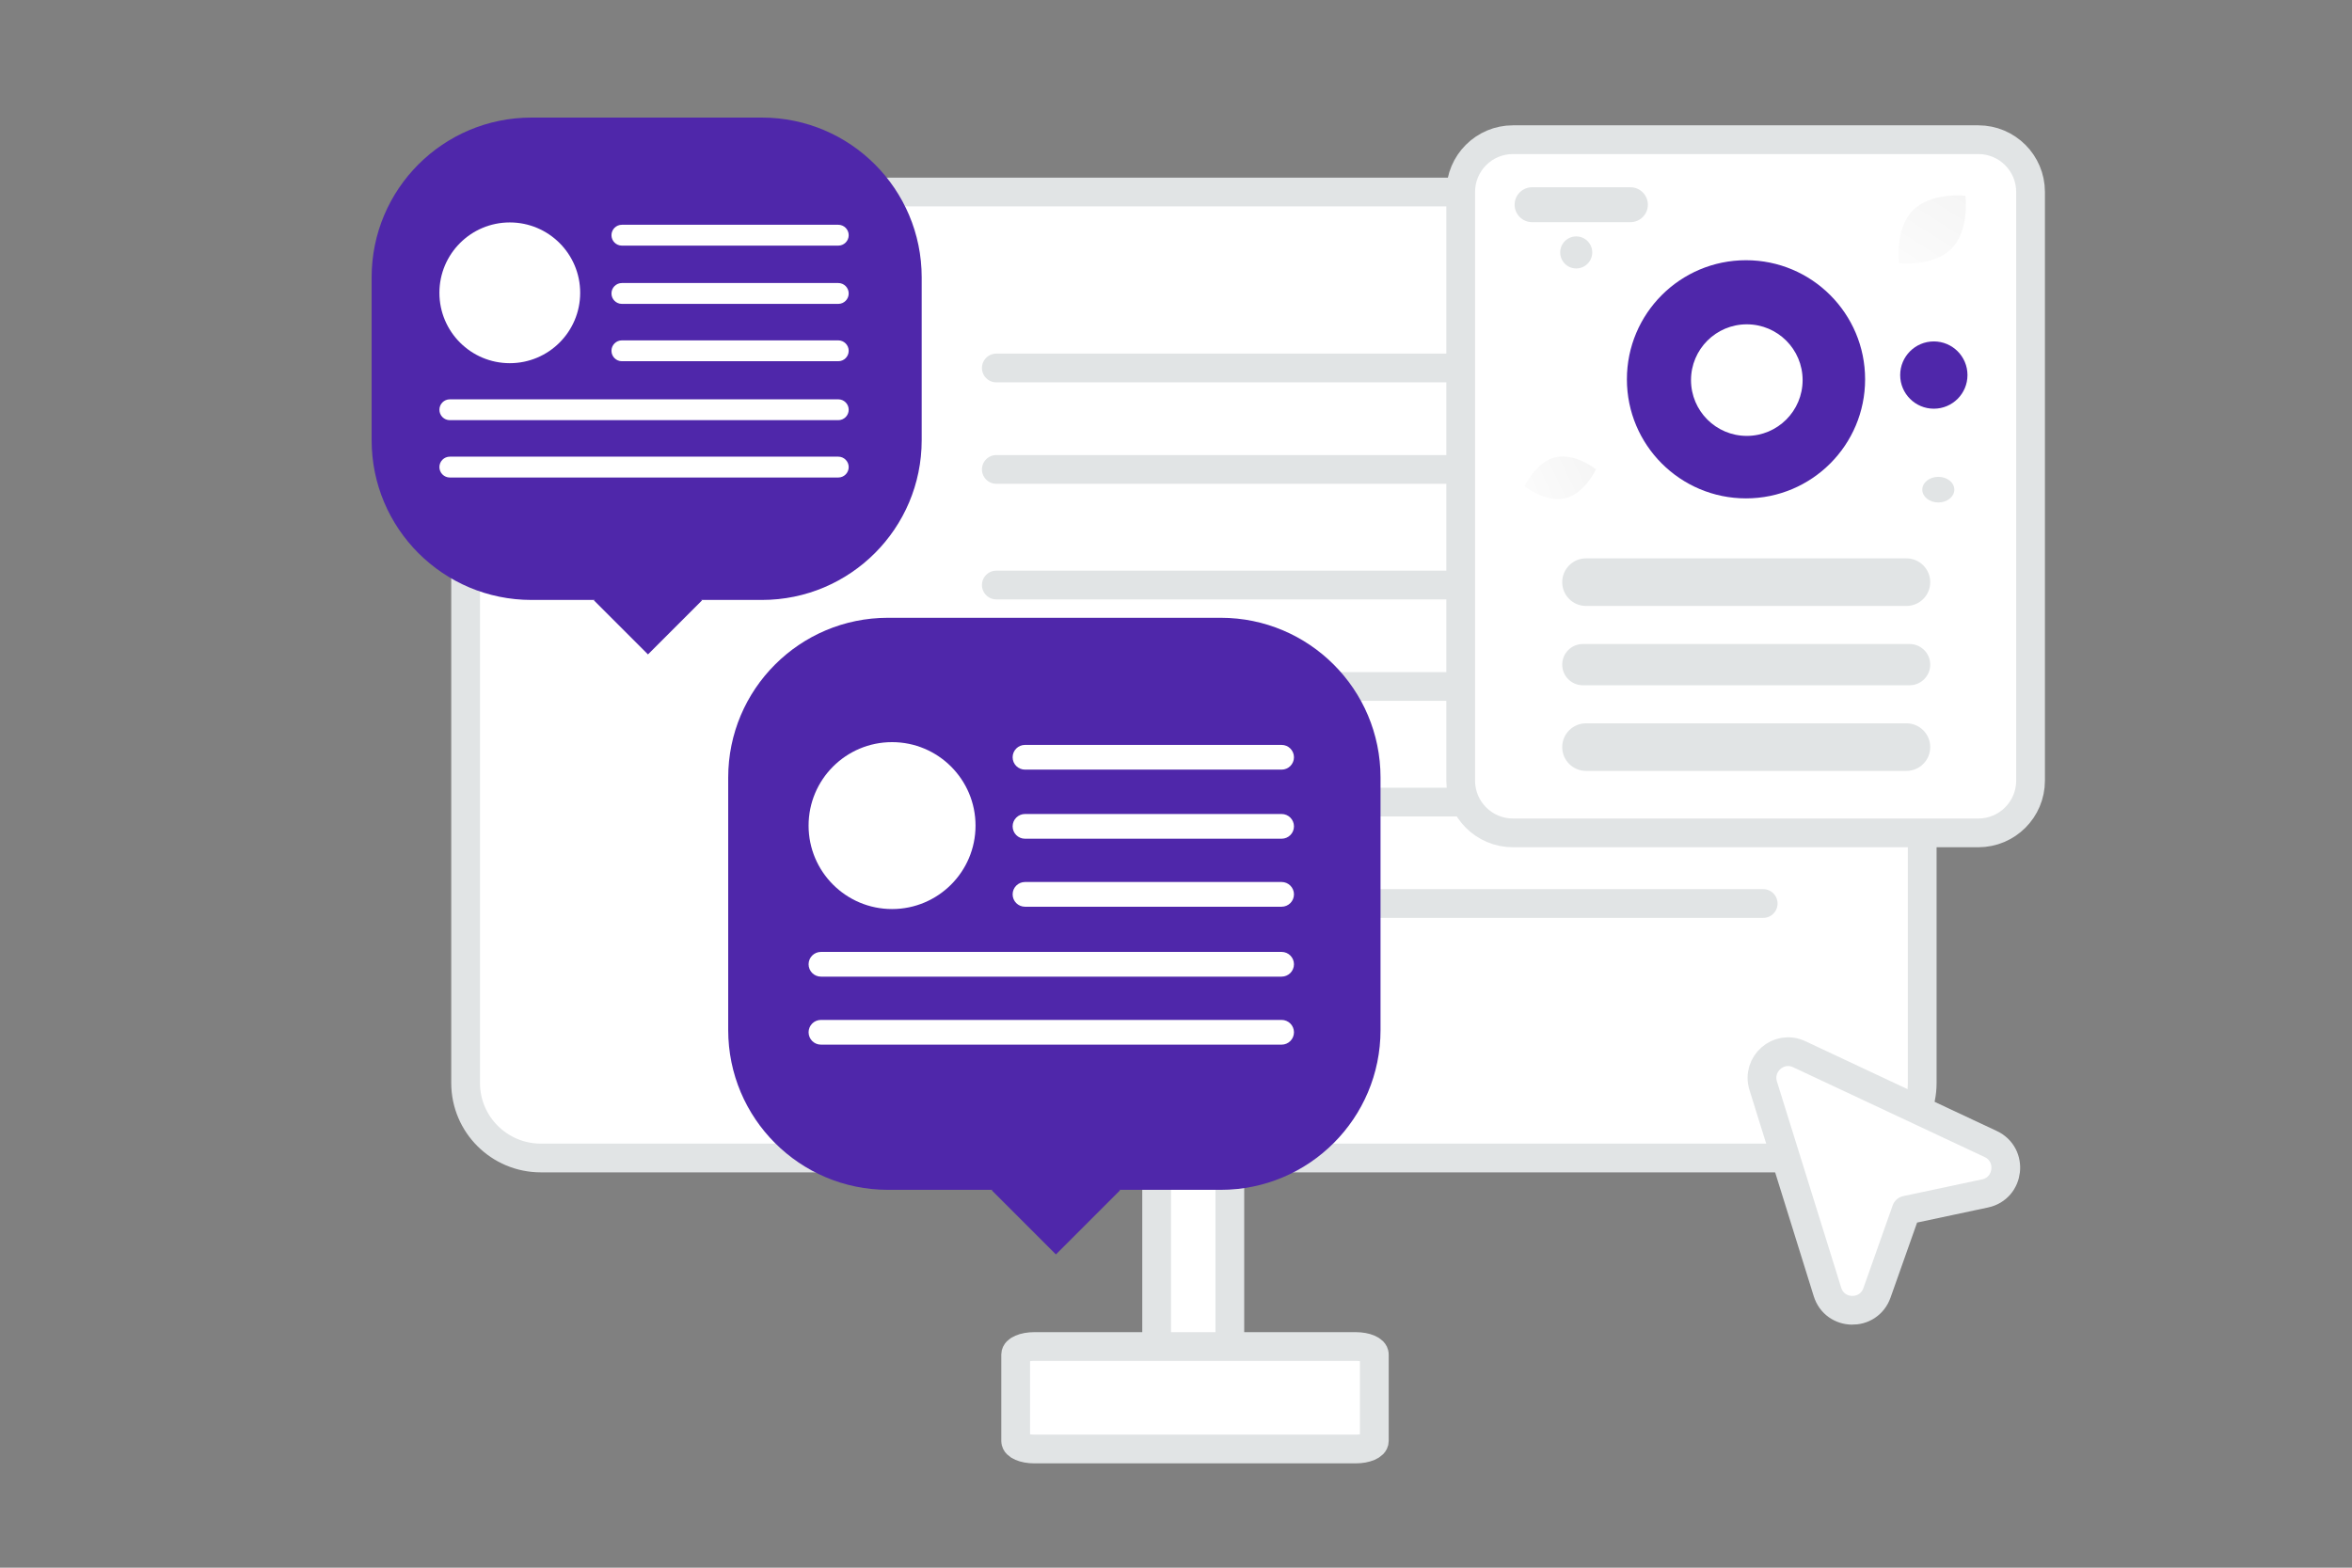 <svg width="900" height="600" viewBox="0 0 900 600" fill="none" xmlns="http://www.w3.org/2000/svg">
<rect x="0" y="0" width="900" height="600" fill="#808080" stroke="none"/>
<g clip-path="url(#clip0_1235_31144)">
<path d="M469.153 543.365H444.038C443.239 543.365 442.591 537.911 442.591 531.186V398.694C442.591 391.969 443.239 386.516 444.038 386.516H469.153C469.952 386.516 470.6 391.969 470.6 398.694V531.186C470.6 537.911 469.952 543.365 469.153 543.365Z" fill="white" stroke="#E1E4E5" stroke-width="11"/>
<path d="M706.757 443.196H206.953C191.057 443.196 178.167 430.341 178.167 414.49V102.186C178.167 86.335 191.057 73.481 206.953 73.481H706.757C722.652 73.481 735.542 86.335 735.542 102.186V414.49C735.542 430.341 722.652 443.196 706.757 443.196ZM518.804 554.569H395.737C391.823 554.569 388.649 553.205 388.649 551.524V518.401C388.649 516.72 391.823 515.356 395.737 515.356H518.804C522.718 515.356 525.892 516.72 525.892 518.401V551.524C525.892 553.205 522.718 554.569 518.804 554.569Z" fill="white" stroke="#E1E4E5" stroke-width="11"/>
<path d="M674.691 179.66H381.245M674.691 140.836H381.245M674.691 262.731H381.245M674.691 223.906H381.245M674.691 345.801H381.245M674.691 306.977H381.245" stroke="#E1E4E5" stroke-width="11" stroke-linecap="round" stroke-linejoin="round"/>
<path d="M291.536 45H203.357C169.584 45 142.206 72.378 142.206 106.151V168.466C142.206 202.239 169.584 229.617 203.357 229.617H291.536C325.309 229.617 352.687 202.239 352.687 168.466V106.151C352.687 72.378 325.309 45 291.536 45Z" fill="#4F27AA"/>
<path d="M247.945 209.105L268.625 229.785L247.945 250.465L227.265 229.785L247.945 209.105Z" fill="#4F27AA"/>
<path d="M195.075 139.001C209.95 139.001 222.009 126.942 222.009 112.067C222.009 97.192 209.95 85.133 195.075 85.133C180.2 85.133 168.141 97.192 168.141 112.067C168.141 126.942 180.2 139.001 195.075 139.001Z" fill="white"/>
<path d="M320.766 108.324H237.97C235.766 108.324 233.98 110.111 233.98 112.314C233.98 114.518 235.766 116.304 237.97 116.304H320.766C322.97 116.304 324.756 114.518 324.756 112.314C324.756 110.111 322.97 108.324 320.766 108.324Z" fill="white"/>
<path d="M320.766 86.027H237.97C235.766 86.027 233.98 87.814 233.98 90.017C233.98 92.221 235.766 94.007 237.97 94.007H320.766C322.97 94.007 324.756 92.221 324.756 90.017C324.756 87.814 322.97 86.027 320.766 86.027Z" fill="white"/>
<path d="M320.766 152.832H172.132C169.928 152.832 168.142 154.618 168.142 156.822C168.142 159.026 169.928 160.812 172.132 160.812H320.766C322.97 160.812 324.756 159.026 324.756 156.822C324.756 154.618 322.97 152.832 320.766 152.832Z" fill="white"/>
<path d="M320.765 130.27H237.969C235.765 130.27 233.979 132.056 233.979 134.26C233.979 136.463 235.765 138.25 237.969 138.25H320.765C322.969 138.25 324.755 136.463 324.755 134.26C324.755 132.056 322.969 130.27 320.765 130.27Z" fill="white"/>
<path d="M320.766 174.777H172.132C169.928 174.777 168.142 176.564 168.142 178.767C168.142 180.971 169.928 182.757 172.132 182.757H320.766C322.97 182.757 324.756 180.971 324.756 178.767C324.756 176.564 322.97 174.777 320.766 174.777Z" fill="white"/>
<path d="M467.113 236.441H339.799C306.026 236.441 278.648 263.82 278.648 297.592V394.233C278.648 428.006 306.026 455.384 339.799 455.384H467.113C500.886 455.384 528.264 428.006 528.264 394.233V297.592C528.264 263.82 500.886 236.441 467.113 236.441Z" fill="#4F27AA"/>
<path d="M404.048 431.059L428.573 455.584L404.048 480.11L379.523 455.584L404.048 431.059Z" fill="#4F27AA"/>
<path d="M341.348 347.921C358.989 347.921 373.289 333.621 373.289 315.98C373.289 298.34 358.989 284.039 341.348 284.039C323.707 284.039 309.407 298.34 309.407 315.98C309.407 333.621 323.707 347.921 341.348 347.921Z" fill="white"/>
<path d="M490.408 311.539H392.218C389.605 311.539 387.486 313.658 387.486 316.271C387.486 318.884 389.605 321.003 392.218 321.003H490.408C493.021 321.003 495.14 318.884 495.14 316.271C495.14 313.658 493.021 311.539 490.408 311.539Z" fill="white"/>
<path d="M490.408 285.098H392.218C389.605 285.098 387.486 287.216 387.486 289.83C387.486 292.443 389.605 294.562 392.218 294.562H490.408C493.021 294.562 495.14 292.443 495.14 289.83C495.14 287.216 493.021 285.098 490.408 285.098Z" fill="white"/>
<path d="M490.408 364.324H314.139C311.526 364.324 309.407 366.443 309.407 369.056C309.407 371.67 311.526 373.788 314.139 373.788H490.408C493.021 373.788 495.14 371.67 495.14 369.056C495.14 366.443 493.021 364.324 490.408 364.324Z" fill="white"/>
<path d="M490.408 337.566H392.218C389.605 337.566 387.486 339.685 387.486 342.298C387.486 344.912 389.605 347.03 392.218 347.03H490.408C493.021 347.03 495.14 344.912 495.14 342.298C495.14 339.685 493.021 337.566 490.408 337.566Z" fill="white"/>
<path d="M490.408 390.352H314.139C311.526 390.352 309.407 392.47 309.407 395.084C309.407 397.697 311.526 399.816 314.139 399.816H490.408C493.021 399.816 495.14 397.697 495.14 395.084C495.14 392.47 493.021 390.352 490.408 390.352Z" fill="white"/>
<path fill-rule="evenodd" clip-rule="evenodd" d="M699.28 494.453L674.702 415.561C672.111 407.238 680.59 399.78 688.458 403.468L761.756 437.851C770.442 441.924 768.981 454.767 759.6 456.757L729.424 463.173L718.229 494.807C715.005 503.89 702.151 503.64 699.28 494.453Z" fill="white" stroke="#E1E4E5" stroke-width="11" stroke-linecap="round" stroke-linejoin="round"/>
<path d="M757 53.461H578.938C567.892 53.461 558.938 62.415 558.938 73.461V298.77C558.938 309.816 567.892 318.77 578.938 318.77H757C768.046 318.77 777 309.816 777 298.77V73.461C777 62.415 768.046 53.461 757 53.461Z" fill="white" stroke="#E1E4E5" stroke-width="11" stroke-linecap="round" stroke-linejoin="round"/>
<mask id="mask0_1235_31144" style="mask-type:alpha" maskUnits="userSpaceOnUse" x="558" y="53" width="219" height="266">
<path d="M564.438 58.961H771.5V313.27H564.438V58.961Z" fill="white" stroke="white" stroke-width="11"/>
</mask>
<g mask="url(#mask0_1235_31144)">
<path d="M730.716 246.484H605.676C601.318 246.484 597.785 250.017 597.785 254.375C597.785 258.733 601.318 262.266 605.676 262.266H730.716C735.074 262.266 738.607 258.733 738.607 254.375C738.607 250.017 735.074 246.484 730.716 246.484Z" fill="#E1E4E5"/>
<path d="M729.502 213.707H606.89C601.861 213.707 597.785 217.783 597.785 222.812C597.785 227.841 601.861 231.917 606.89 231.917H729.502C734.531 231.917 738.607 227.841 738.607 222.812C738.607 217.783 734.531 213.707 729.502 213.707Z" fill="#E1E4E5"/>
<path d="M729.502 276.836H606.89C601.861 276.836 597.785 280.912 597.785 285.941C597.785 290.969 601.861 295.046 606.89 295.046H729.502C734.531 295.046 738.607 290.969 738.607 285.941C738.607 280.912 734.531 276.836 729.502 276.836Z" fill="#E1E4E5"/>
<path d="M623.886 71.672H586.253C582.565 71.672 579.576 74.661 579.576 78.349C579.576 82.037 582.565 85.026 586.253 85.026H623.886C627.574 85.026 630.563 82.037 630.563 78.349C630.563 74.661 627.574 71.672 623.886 71.672Z" fill="#E1E4E5"/>
<path fill-rule="evenodd" clip-rule="evenodd" d="M668.114 99.594C693.285 99.594 713.689 119.999 713.689 145.169C713.689 170.34 693.285 190.744 668.114 190.744C642.944 190.744 622.539 170.34 622.539 145.169C622.539 119.999 642.944 99.594 668.114 99.594ZM668.423 124.127C656.631 124.127 647.071 133.686 647.071 145.478C647.071 157.271 656.631 166.83 668.423 166.83C680.216 166.83 689.775 157.271 689.775 145.478C689.775 133.686 680.216 124.127 668.423 124.127Z" fill="#4F27AA"/>
<path d="M598.907 190.695C591.366 192.482 583.391 186.087 583.391 186.087C583.391 186.087 587.647 176.799 595.19 175.018C602.731 173.232 610.703 179.621 610.703 179.621C610.703 179.621 606.448 188.909 598.907 190.695Z" fill="url(#paint0_linear_1235_31144)"/>
<path d="M746.78 95.128C739.767 102.266 726.653 100.761 726.653 100.761C726.653 100.761 724.918 87.683 731.937 80.55C738.95 73.412 752.057 74.913 752.057 74.913C752.057 74.913 753.793 87.991 746.78 95.128Z" fill="url(#paint1_linear_1235_31144)"/>
<path d="M739.986 156.422C732.875 156.422 727.111 150.658 727.111 143.547C727.111 136.436 732.875 130.672 739.986 130.672C747.097 130.672 752.861 136.436 752.861 143.547C752.861 150.658 747.097 156.422 739.986 156.422Z" fill="#4F27AA"/>
<path d="M603.145 102.742C599.759 102.742 597.014 99.998 597.014 96.612C597.014 93.225 599.759 90.481 603.145 90.481C606.531 90.481 609.276 93.225 609.276 96.612C609.276 99.998 606.531 102.742 603.145 102.742Z" fill="#E1E4E5"/>
<path d="M741.703 192.31C738.317 192.31 735.572 190.114 735.572 187.405C735.572 184.696 738.317 182.5 741.703 182.5C745.089 182.5 747.834 184.696 747.834 187.405C747.834 190.114 745.089 192.31 741.703 192.31Z" fill="#E1E4E5"/>
<path d="M708.449 352.789H708.609C709.559 366.246 719.566 366.453 719.566 366.453C719.566 366.453 708.531 366.668 708.531 382.217C708.531 366.668 697.496 366.453 697.496 366.453C697.496 366.453 707.499 366.246 708.449 352.789ZM142.031 223.75H142.307C143.943 247.299 161.178 247.662 161.178 247.662C161.178 247.662 142.172 248.039 142.172 275.249C142.172 248.039 123.167 247.662 123.167 247.662C123.167 247.662 140.395 247.299 142.031 223.75Z" fill="#E1E4E5"/>
</g>
</g>
<defs>
<linearGradient id="paint0_linear_1235_31144" x1="570.511" y1="195.137" x2="636.521" y2="163.952" gradientUnits="userSpaceOnUse">
<stop stop-color="white"/>
<stop offset="1" stop-color="#EEEEEE"/>
</linearGradient>
<linearGradient id="paint1_linear_1235_31144" x1="718.8" y1="119.509" x2="769.499" y2="40.033" gradientUnits="userSpaceOnUse">
<stop stop-color="white"/>
<stop offset="1" stop-color="#EEEEEE"/>
</linearGradient>
<clipPath id="clip0_1235_31144">
<rect width="900" height="600" fill="white"/>
</clipPath>
</defs>
</svg>
